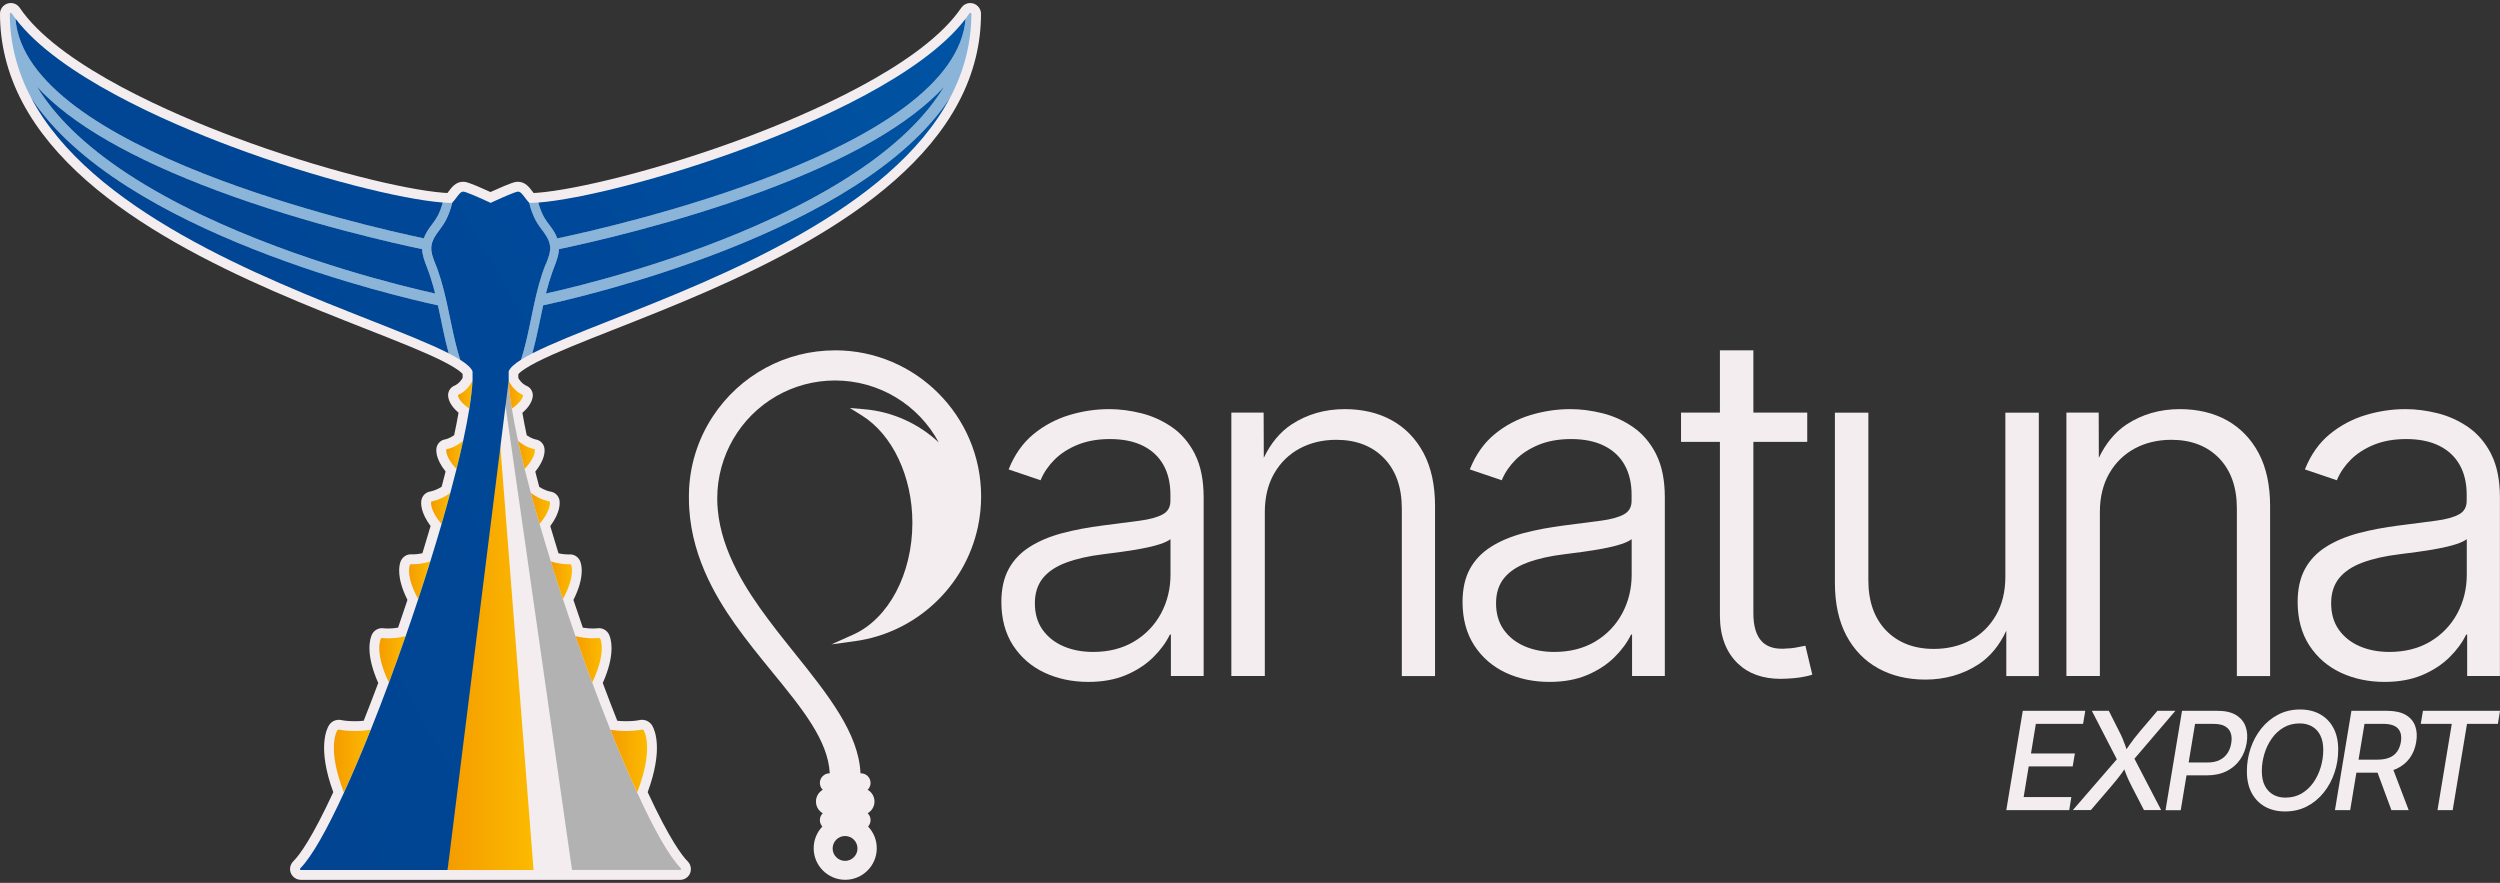 <svg width="269" height="95" viewBox="0 0 269 95" fill="none" xmlns="http://www.w3.org/2000/svg">
<rect x="0" y="0" width="269" height="95" fill="#333333" stroke="none"/>
<path d="M32.378 94.67C31.914 94.67 31.492 94.395 31.306 93.969C31.297 93.948 31.289 93.931 31.28 93.91C31.129 93.496 31.23 93.023 31.53 92.707C31.538 92.698 31.542 92.69 31.551 92.686C32.285 91.956 33.623 90.069 35.861 85.239C34.121 80.49 35.16 78.422 35.392 78.046C35.392 78.038 35.401 78.033 35.405 78.029C35.641 77.666 36.034 77.451 36.464 77.451C36.566 77.451 36.667 77.463 36.764 77.489C36.819 77.501 37.334 77.603 38.161 77.603C38.482 77.603 38.807 77.586 39.132 77.556C39.635 76.29 40.15 74.952 40.699 73.491C39.28 70.291 39.82 68.691 40.027 68.265C40.036 68.248 40.044 68.231 40.053 68.214C40.268 67.83 40.669 67.59 41.104 67.59C41.167 67.59 41.235 67.594 41.298 67.606C41.332 67.606 41.492 67.628 41.754 67.628C42.016 67.628 42.387 67.611 42.834 67.535C43.164 66.585 43.502 65.585 43.843 64.55C42.653 62.174 42.932 60.861 43.113 60.392C43.126 60.358 43.143 60.325 43.16 60.291C43.366 59.894 43.767 59.645 44.206 59.645C44.24 59.645 44.278 59.645 44.316 59.649C44.316 59.649 44.363 59.649 44.426 59.649C44.591 59.649 44.962 59.636 45.452 59.527C45.756 58.547 46.051 57.564 46.33 56.601C45.262 55.153 45.275 54.187 45.342 53.819C45.342 53.803 45.35 53.786 45.355 53.764C45.46 53.304 45.844 52.95 46.317 52.882C46.355 52.874 46.883 52.781 47.52 52.376C47.655 51.865 47.795 51.329 47.947 50.734C46.841 49.353 46.917 48.429 46.976 48.158C47.073 47.698 47.444 47.348 47.904 47.276C47.947 47.268 48.373 47.175 48.867 46.829C49.053 45.963 49.209 45.153 49.34 44.41C48.428 43.629 48.242 42.958 48.217 42.595C48.217 42.548 48.217 42.498 48.217 42.447C48.251 42.012 48.525 41.636 48.93 41.484C48.972 41.468 49.437 41.261 49.779 40.666V40.239C49.749 40.205 49.711 40.167 49.66 40.117C49.492 39.961 49.247 39.779 48.934 39.581C48.63 39.386 48.255 39.18 47.795 38.939C45.836 37.934 42.898 36.778 39.5 35.44L39.474 35.431C27.334 30.661 8.987 23.43 2.415 11.014C1.591 9.457 0.971 7.836 0.57 6.198C0.19 4.653 0 3.07 0 1.487C0 0.997 0.312 0.558 0.773 0.393C0.798 0.385 0.827 0.377 0.853 0.368C0.954 0.339 1.055 0.326 1.161 0.326C1.545 0.326 1.904 0.516 2.119 0.832C2.233 1.001 2.36 1.174 2.495 1.356C2.503 1.369 2.512 1.381 2.52 1.394C7.029 7.304 18.642 12.294 25.172 14.742C34.539 18.258 43.607 20.42 47.719 20.741C47.875 20.753 48.014 20.762 48.141 20.766C48.179 20.715 48.217 20.665 48.255 20.618C48.609 20.145 49.048 19.559 49.829 19.559C50.07 19.559 50.365 19.559 52.73 20.643C52.746 20.652 52.759 20.656 52.776 20.665C52.793 20.656 52.814 20.648 52.831 20.639C55.199 19.559 55.478 19.559 55.727 19.559C56.508 19.559 56.947 20.141 57.297 20.61C57.335 20.665 57.377 20.715 57.415 20.766C57.542 20.758 57.681 20.749 57.837 20.741C61.945 20.424 71.012 18.263 80.384 14.742C86.918 12.289 98.553 7.287 103.048 1.373C103.048 1.373 103.057 1.36 103.061 1.356C103.179 1.204 103.298 1.039 103.428 0.845C103.631 0.541 103.969 0.347 104.332 0.33C104.353 0.33 104.378 0.33 104.399 0.33C104.526 0.33 104.648 0.351 104.767 0.389C105.239 0.554 105.556 0.993 105.556 1.491C105.556 3.074 105.366 4.657 104.986 6.202C104.585 7.84 103.965 9.461 103.141 11.014C96.569 23.434 78.222 30.665 66.078 35.448L66.056 35.456C62.654 36.794 59.72 37.955 57.757 38.96C57.31 39.192 56.925 39.408 56.617 39.602C56.111 39.923 55.879 40.138 55.773 40.256V40.682C56.115 41.273 56.571 41.48 56.617 41.497C57.048 41.662 57.331 42.071 57.331 42.536C57.331 42.705 57.289 43.055 57.014 43.502C56.828 43.81 56.558 44.119 56.208 44.418C56.339 45.174 56.495 45.984 56.676 46.837C57.166 47.179 57.588 47.272 57.639 47.285C58.078 47.352 58.433 47.669 58.551 48.095C58.572 48.167 58.597 48.289 58.597 48.471C58.597 48.961 58.411 49.733 57.597 50.746C57.732 51.287 57.875 51.835 58.023 52.388C58.656 52.794 59.184 52.891 59.226 52.895C59.695 52.958 60.083 53.313 60.189 53.777C60.252 54.073 60.345 55.069 59.209 56.61C59.48 57.534 59.771 58.501 60.092 59.535C60.581 59.641 60.953 59.658 61.117 59.658C61.172 59.658 61.215 59.658 61.231 59.658C61.265 59.658 61.303 59.653 61.337 59.653C61.776 59.653 62.177 59.898 62.384 60.299C62.401 60.333 62.418 60.367 62.43 60.401C62.536 60.671 62.595 61.021 62.595 61.405C62.595 62.313 62.295 63.372 61.7 64.554C62.029 65.546 62.371 66.547 62.713 67.539C63.16 67.611 63.532 67.628 63.794 67.628C64.055 67.628 64.212 67.611 64.245 67.606C64.309 67.594 64.376 67.59 64.444 67.59C64.879 67.59 65.284 67.83 65.499 68.214C65.512 68.236 65.525 68.257 65.533 68.282C65.634 68.493 65.803 68.97 65.803 69.738C65.803 70.815 65.487 72.073 64.858 73.491C65.394 74.926 65.917 76.29 66.419 77.556C66.745 77.586 67.07 77.603 67.39 77.603C68.218 77.603 68.741 77.497 68.792 77.485C68.889 77.463 68.986 77.451 69.087 77.451C69.501 77.451 69.889 77.658 70.13 78C70.147 78.025 70.164 78.046 70.177 78.071C70.493 78.612 71.359 80.693 69.691 85.239C72.042 90.305 73.393 92.078 73.997 92.686C74.33 93.015 74.432 93.526 74.254 93.961C74.254 93.969 74.246 93.982 74.242 93.99C74.052 94.404 73.638 94.674 73.182 94.674H32.378V94.67Z" fill="#F4EDEF"/>
<path d="M73.262 93.429C72.025 92.188 70.366 89.224 68.555 85.277C67.627 83.251 66.656 80.967 65.677 78.523C65.022 76.894 64.368 75.188 63.722 73.445C63.114 71.807 62.51 70.135 61.924 68.451C61.464 67.125 61.008 65.787 60.569 64.457C60.121 63.098 59.686 61.743 59.268 60.401C58.846 59.037 58.441 57.695 58.057 56.382C57.723 55.238 57.411 54.115 57.115 53.026C56.879 52.148 56.66 51.295 56.453 50.463C56.187 49.404 55.95 48.386 55.739 47.424C55.465 46.175 55.241 45.014 55.072 43.958C54.887 42.81 54.768 41.793 54.722 40.927H53.278V93.606H73.182C73.224 93.606 73.266 93.581 73.283 93.543C73.3 93.501 73.292 93.454 73.258 93.425L73.262 93.429Z" fill="#B2B2B2"/>
<path d="M54 40.936H53.278V93.615H61.548L54 40.936Z" fill="#F4EDEF"/>
<path d="M52.282 40.936L48.149 93.615H57.411L53.278 40.936H52.282Z" fill="url(#paint0_linear_2038_987)"/>
<path d="M50.838 40.936C50.796 41.801 50.674 42.819 50.492 43.967C49.302 43.148 49.281 42.561 49.276 42.531C49.276 42.506 49.293 42.485 49.314 42.481C49.327 42.477 50.289 42.126 50.838 40.936Z" fill="url(#paint1_linear_2038_987)"/>
<path d="M49.825 47.432C49.614 48.395 49.373 49.412 49.112 50.472C47.892 49.155 48.01 48.42 48.014 48.386C48.023 48.353 48.048 48.332 48.078 48.327C48.094 48.327 48.947 48.192 49.825 47.432Z" fill="url(#paint2_linear_2038_987)"/>
<path d="M48.445 53.03C48.154 54.119 47.837 55.242 47.503 56.386C46.237 54.879 46.38 54.052 46.389 54.014C46.397 53.976 46.431 53.946 46.465 53.942C46.482 53.942 47.419 53.811 48.441 53.034L48.445 53.03Z" fill="url(#paint3_linear_2038_987)"/>
<path d="M46.292 60.405C45.874 61.743 45.439 63.102 44.992 64.462C43.624 61.946 44.084 60.835 44.105 60.781C44.13 60.734 44.177 60.705 44.232 60.709C44.253 60.709 45.114 60.781 46.296 60.409L46.292 60.405Z" fill="url(#paint4_linear_2038_987)"/>
<path d="M43.641 68.451C43.054 70.135 42.455 71.807 41.843 73.445C40.276 70.152 40.948 68.788 40.981 68.725C41.015 68.666 41.078 68.632 41.138 68.649C41.163 68.653 42.189 68.801 43.641 68.455V68.451Z" fill="url(#paint5_linear_2038_987)"/>
<path d="M39.884 78.523C38.904 80.967 37.934 83.251 37.005 85.277C35.152 80.511 36.236 78.688 36.287 78.599C36.338 78.523 36.426 78.485 36.511 78.506C36.54 78.515 37.895 78.823 39.88 78.523H39.884Z" fill="url(#paint6_linear_2038_987)"/>
<path d="M68.555 85.277C67.627 83.251 66.656 80.967 65.677 78.523C67.66 78.823 69.011 78.515 69.041 78.506C69.13 78.485 69.218 78.523 69.269 78.599C69.32 78.688 70.404 80.511 68.551 85.277H68.555Z" fill="url(#paint7_linear_2038_987)"/>
<path d="M63.722 73.445C63.114 71.807 62.51 70.135 61.924 68.451C63.376 68.797 64.402 68.649 64.423 68.645C64.486 68.632 64.549 68.666 64.583 68.721C64.617 68.784 65.284 70.152 63.722 73.441V73.445Z" fill="url(#paint8_linear_2038_987)"/>
<path d="M60.569 64.462C60.121 63.102 59.686 61.747 59.268 60.405C60.45 60.776 61.312 60.709 61.333 60.705C61.383 60.696 61.434 60.73 61.455 60.776C61.48 60.831 61.941 61.941 60.569 64.457V64.462Z" fill="url(#paint9_linear_2038_987)"/>
<path d="M58.057 56.386C57.723 55.242 57.411 54.119 57.115 53.03C58.141 53.807 59.074 53.938 59.091 53.938C59.129 53.942 59.159 53.971 59.167 54.009C59.175 54.052 59.319 54.875 58.053 56.382L58.057 56.386Z" fill="url(#paint10_linear_2038_987)"/>
<path d="M56.453 50.468C56.187 49.408 55.95 48.391 55.739 47.428C56.617 48.188 57.47 48.319 57.487 48.323C57.517 48.323 57.542 48.349 57.546 48.382C57.554 48.416 57.673 49.151 56.453 50.468Z" fill="url(#paint11_linear_2038_987)"/>
<path d="M56.284 42.531C56.284 42.557 56.263 43.144 55.072 43.967C54.887 42.819 54.768 41.801 54.722 40.936C55.275 42.126 56.233 42.477 56.246 42.481C56.267 42.489 56.284 42.51 56.284 42.531Z" fill="url(#paint12_linear_2038_987)"/>
<path d="M104.437 1.385C104.437 1.385 104.416 1.381 104.404 1.381C104.37 1.381 104.336 1.398 104.319 1.428C104.188 1.618 104.053 1.808 103.91 1.998C103.91 2.002 103.901 2.006 103.897 2.01C102.821 16.11 65.866 24.409 59.961 25.646C59.88 25.422 59.779 25.203 59.657 24.991C59.349 24.455 58.918 24 58.601 23.468C58.314 22.986 58.112 22.454 57.96 21.918C57.947 21.876 57.934 21.834 57.926 21.788C57.567 21.817 57.238 21.83 56.947 21.834C56.938 21.826 56.934 21.821 56.93 21.813C57.044 22.332 57.225 22.834 57.436 23.32C57.647 23.797 57.917 24.202 58.226 24.616C58.614 25.139 59.036 25.697 59.154 26.355C59.281 27.064 58.965 27.79 58.711 28.432C58.428 29.15 58.192 29.884 57.985 30.627C57.58 32.088 57.297 33.578 56.985 35.064C56.727 36.288 56.444 37.508 56.069 38.703C56.419 38.483 56.828 38.255 57.289 38.019C57.753 36.318 58.065 34.574 58.449 32.852C62.38 32.012 92.668 25.11 102.225 10.521C102.994 9.068 103.589 7.544 103.977 5.949C104.328 4.522 104.518 3.04 104.518 1.491C104.518 1.445 104.488 1.402 104.442 1.39L104.437 1.385ZM97.856 13.94C94.496 17.233 89.743 20.348 83.731 23.193C73.237 28.166 62.109 30.842 58.741 31.585C58.753 31.543 58.762 31.501 58.77 31.459C58.956 30.728 59.171 30.002 59.425 29.293C59.686 28.559 60.02 27.854 60.121 27.073C60.134 26.984 60.138 26.895 60.142 26.807C62.865 26.241 72.532 24.109 82.098 20.551C91.406 17.085 97.911 13.332 101.575 9.339C100.621 10.909 99.38 12.445 97.856 13.94Z" fill="#8BB4D9"/>
<path d="M47.736 31.197C47.55 30.467 47.334 29.741 47.081 29.031C46.832 28.335 46.456 27.621 46.397 26.874C46.296 25.574 47.423 24.738 47.964 23.674C48.246 23.121 48.47 22.526 48.618 21.923C48.626 21.885 48.635 21.847 48.643 21.809C48.635 21.817 48.626 21.826 48.618 21.834C48.327 21.834 47.997 21.817 47.639 21.788C47.516 22.256 47.351 22.72 47.132 23.155C46.883 23.649 46.528 24.067 46.212 24.515C45.963 24.869 45.752 25.245 45.604 25.642C39.698 24.409 2.74 16.11 1.667 2.006C1.667 2.002 1.659 1.998 1.655 1.993C1.511 1.808 1.376 1.618 1.25 1.428C1.22 1.39 1.174 1.373 1.131 1.385C1.085 1.402 1.055 1.44 1.055 1.487C1.055 3.036 1.245 4.518 1.596 5.945C1.988 7.54 2.579 9.064 3.348 10.521C12.905 25.11 43.189 32.008 47.119 32.852C47.301 33.675 47.465 34.502 47.643 35.33C47.833 36.233 48.035 37.132 48.28 38.023C48.745 38.259 49.154 38.492 49.504 38.711C48.732 36.258 48.373 33.696 47.736 31.201V31.197ZM21.833 23.193C15.822 20.344 11.073 17.233 7.708 13.94C6.18 12.445 4.939 10.909 3.989 9.339C7.649 13.332 14.159 17.085 23.467 20.551C33.024 24.109 42.691 26.241 45.418 26.807C45.443 27.461 45.68 28.094 45.916 28.694C46.199 29.411 46.435 30.146 46.642 30.893C46.706 31.125 46.765 31.353 46.824 31.585C43.455 30.842 32.323 28.166 21.833 23.193Z" fill="#8BB4D9"/>
<path d="M45.604 25.646C45.747 25.245 45.963 24.869 46.212 24.519C46.528 24.067 46.883 23.653 47.132 23.159C47.351 22.725 47.516 22.265 47.639 21.792C43.324 21.458 34.164 19.246 24.805 15.73C18.068 13.201 6.307 8.119 1.667 2.006C2.74 16.11 39.698 24.409 45.604 25.646Z" fill="url(#paint13_linear_2038_987)"/>
<path d="M97.856 13.94C99.384 12.445 100.625 10.909 101.575 9.339C97.915 13.332 91.406 17.085 82.098 20.551C72.536 24.113 62.865 26.241 60.142 26.807C60.142 26.895 60.134 26.984 60.121 27.073C60.02 27.854 59.686 28.559 59.425 29.293C59.171 30.002 58.96 30.728 58.77 31.459C58.758 31.501 58.749 31.543 58.741 31.585C62.109 30.842 73.241 28.166 83.731 23.193C89.743 20.344 94.492 17.233 97.856 13.94Z" fill="url(#paint14_linear_2038_987)"/>
<path d="M47.119 32.852C43.189 32.012 12.901 25.11 3.348 10.521C9.735 22.594 28.043 29.808 39.867 34.464C43.265 35.803 46.271 36.989 48.28 38.019C48.035 37.128 47.833 36.229 47.643 35.325C47.47 34.498 47.305 33.671 47.119 32.847V32.852Z" fill="url(#paint15_linear_2038_987)"/>
<path d="M3.989 9.339C4.943 10.909 6.184 12.445 7.708 13.94C11.069 17.233 15.822 20.348 21.833 23.193C32.328 28.166 43.459 30.842 46.824 31.585C46.765 31.353 46.706 31.121 46.642 30.893C46.435 30.15 46.199 29.416 45.916 28.694C45.68 28.09 45.443 27.457 45.418 26.807C42.691 26.241 33.024 24.109 23.467 20.551C14.159 17.085 7.653 13.332 3.989 9.339Z" fill="url(#paint16_linear_2038_987)"/>
<path d="M58.445 32.852C58.061 34.578 57.749 36.318 57.284 38.019C59.298 36.989 62.299 35.803 65.702 34.464C77.526 29.808 95.834 22.59 102.221 10.521C92.664 25.11 62.38 32.012 58.445 32.852Z" fill="url(#paint17_linear_2038_987)"/>
<path d="M58.601 23.472C58.918 24.004 59.349 24.455 59.657 24.996C59.779 25.207 59.88 25.426 59.961 25.65C65.866 24.413 102.821 16.114 103.897 2.014C99.253 8.127 87.493 13.205 80.764 15.734C71.401 19.25 62.245 21.462 57.926 21.796C57.939 21.838 57.947 21.885 57.96 21.927C58.112 22.463 58.319 22.995 58.601 23.476V23.472Z" fill="url(#paint18_linear_2038_987)"/>
<path d="M58.711 28.436C58.428 29.154 58.188 29.888 57.985 30.631C57.58 32.092 57.297 33.582 56.985 35.068C56.727 36.292 56.444 37.512 56.069 38.703C55.355 39.154 54.887 39.568 54.735 39.956V40.936L52.29 60.498L48.158 93.615H32.391C32.344 93.615 32.306 93.589 32.285 93.547C32.273 93.509 32.281 93.458 32.311 93.429C33.552 92.188 35.206 89.224 37.017 85.277C37.946 83.251 38.917 80.972 39.892 78.527C40.547 76.898 41.201 75.192 41.851 73.449C42.459 71.811 43.062 70.139 43.645 68.455C44.109 67.129 44.561 65.796 45 64.466C45.447 63.106 45.887 61.751 46.3 60.409C46.727 59.045 47.128 57.703 47.512 56.39C47.845 55.246 48.158 54.123 48.453 53.034C48.69 52.16 48.909 51.303 49.12 50.476C49.382 49.416 49.623 48.399 49.834 47.437C50.104 46.187 50.332 45.026 50.501 43.971C50.682 42.823 50.804 41.805 50.847 40.94V39.961C50.691 39.576 50.226 39.163 49.513 38.711C48.74 36.258 48.381 33.696 47.744 31.205C47.558 30.475 47.347 29.749 47.094 29.04C46.845 28.339 46.469 27.63 46.41 26.883C46.309 25.587 47.44 24.747 47.976 23.687C48.259 23.134 48.483 22.539 48.63 21.931C48.639 21.897 48.647 21.855 48.656 21.817C48.825 21.64 48.977 21.441 49.112 21.26C49.378 20.901 49.589 20.618 49.846 20.618C50.104 20.618 51.493 21.23 52.307 21.606C52.514 21.699 52.687 21.779 52.793 21.83C52.898 21.779 53.076 21.699 53.287 21.602C54.106 21.226 55.482 20.618 55.743 20.618C56.005 20.618 56.212 20.901 56.482 21.26C56.617 21.441 56.769 21.644 56.942 21.821C57.056 22.34 57.234 22.843 57.449 23.328C57.66 23.805 57.926 24.211 58.238 24.624C58.631 25.148 59.049 25.705 59.167 26.363C59.294 27.073 58.977 27.799 58.724 28.445L58.711 28.436Z" fill="url(#paint19_linear_2038_987)"/>
<path d="M215.878 87.168L217.651 76.484H224.376L224.139 77.89H219.057L218.533 81.073H223.257L223.021 82.466H218.288L217.744 85.763H222.877L222.649 87.168H215.878Z" fill="#F4EDEF"/>
<path d="M223.037 87.168L228.293 81.094L228.09 82.318L225.081 76.48H226.908L227.968 78.586C228.141 78.916 228.276 79.203 228.382 79.448C228.483 79.692 228.576 79.929 228.656 80.157C228.736 80.385 228.829 80.651 228.931 80.955H228.58C228.783 80.659 228.964 80.393 229.125 80.161C229.285 79.929 229.462 79.692 229.648 79.448C229.834 79.203 230.07 78.916 230.349 78.586L232.143 76.48H234.072L229.154 82.238L229.357 81.047L232.54 87.164H230.691L229.37 84.61C229.218 84.315 229.091 84.057 228.998 83.846C228.901 83.635 228.817 83.424 228.736 83.217C228.656 83.01 228.572 82.774 228.475 82.5H228.774C228.593 82.774 228.428 83.01 228.28 83.217C228.133 83.424 227.972 83.631 227.799 83.846C227.626 84.057 227.415 84.315 227.162 84.61L224.975 87.164H223.037V87.168Z" fill="#F4EDEF"/>
<path d="M233.013 87.168L234.786 76.484H238.614C239.433 76.484 240.092 76.636 240.59 76.936C241.088 77.236 241.434 77.649 241.624 78.168C241.814 78.688 241.852 79.279 241.742 79.941C241.637 80.6 241.405 81.195 241.042 81.719C240.679 82.246 240.197 82.66 239.598 82.968C238.994 83.272 238.281 83.428 237.454 83.428H234.836L235.064 82.044H237.517C238.053 82.044 238.496 81.951 238.855 81.769C239.21 81.584 239.488 81.335 239.691 81.018C239.894 80.701 240.024 80.347 240.083 79.954C240.151 79.557 240.134 79.203 240.033 78.894C239.932 78.582 239.733 78.337 239.438 78.16C239.142 77.983 238.724 77.89 238.188 77.89H236.187L234.646 87.177H233.013V87.168Z" fill="#F4EDEF"/>
<path d="M245.871 87.312C245.048 87.312 244.33 87.139 243.714 86.797C243.098 86.451 242.616 85.957 242.274 85.311C241.932 84.665 241.764 83.893 241.764 82.989C241.764 82.132 241.899 81.309 242.165 80.516C242.431 79.722 242.819 79.013 243.317 78.384C243.819 77.759 244.423 77.261 245.128 76.894C245.833 76.526 246.622 76.341 247.496 76.341C248.319 76.341 249.037 76.514 249.649 76.856C250.261 77.202 250.738 77.691 251.08 78.337C251.422 78.979 251.591 79.751 251.591 80.659C251.591 81.567 251.456 82.348 251.19 83.141C250.924 83.935 250.54 84.644 250.037 85.273C249.539 85.902 248.936 86.4 248.235 86.763C247.534 87.13 246.745 87.312 245.867 87.312H245.871ZM245.934 85.822C246.576 85.822 247.146 85.674 247.648 85.383C248.151 85.087 248.573 84.695 248.923 84.197C249.269 83.698 249.531 83.145 249.712 82.542C249.89 81.934 249.983 81.318 249.983 80.693C249.983 80.068 249.877 79.54 249.662 79.118C249.451 78.696 249.151 78.375 248.767 78.16C248.383 77.945 247.944 77.839 247.441 77.839C246.795 77.839 246.221 77.987 245.719 78.278C245.217 78.574 244.79 78.966 244.444 79.464C244.094 79.963 243.828 80.511 243.646 81.119C243.465 81.723 243.372 82.339 243.372 82.964C243.372 83.589 243.477 84.116 243.693 84.538C243.908 84.961 244.208 85.281 244.592 85.501C244.976 85.721 245.423 85.826 245.93 85.826L245.934 85.822Z" fill="#F4EDEF"/>
<path d="M251.241 87.168L253.014 76.484H256.842C257.674 76.484 258.341 76.628 258.839 76.915C259.337 77.202 259.683 77.599 259.869 78.105C260.055 78.612 260.093 79.19 259.983 79.84C259.878 80.494 259.645 81.069 259.291 81.567C258.936 82.061 258.459 82.445 257.864 82.723C257.269 82.998 256.555 83.137 255.724 83.137H252.849L253.077 81.74H255.796C256.323 81.74 256.762 81.664 257.117 81.512C257.471 81.36 257.746 81.144 257.94 80.858C258.134 80.575 258.269 80.237 258.333 79.844C258.434 79.22 258.333 78.734 258.029 78.396C257.725 78.059 257.189 77.886 256.42 77.886H254.419L252.879 87.173H251.245L251.241 87.168ZM257.315 87.168L255.53 82.343H257.336L259.173 87.168H257.315Z" fill="#F4EDEF"/>
<path d="M260.473 77.89L260.709 76.484H269L268.772 77.89H265.45L263.909 87.168H262.275L263.812 77.89H260.477H260.473Z" fill="#F4EDEF"/>
<path d="M89.848 37.698C84.529 37.698 79.607 40.366 76.686 44.828C75.044 47.335 74.157 50.244 74.128 53.245V53.613C74.128 59.438 76.939 64.107 79.054 67.113C80.342 68.941 81.739 70.65 83.09 72.305C86.306 76.239 89.101 79.659 89.282 83.209H89.253C88.683 83.209 88.219 83.673 88.219 84.243C88.219 84.534 88.337 84.796 88.531 84.982C88.092 85.235 87.797 85.704 87.797 86.244C87.797 86.784 88.092 87.257 88.531 87.506C88.337 87.696 88.219 87.954 88.219 88.245C88.219 88.507 88.32 88.751 88.485 88.937C87.885 89.566 87.552 90.394 87.552 91.272C87.552 93.142 89.076 94.666 90.946 94.666C92.816 94.666 94.34 93.142 94.34 91.272C94.34 90.389 94.006 89.562 93.407 88.937C93.576 88.751 93.673 88.507 93.673 88.245C93.673 87.954 93.555 87.692 93.36 87.506C93.799 87.253 94.095 86.784 94.095 86.244C94.095 85.704 93.799 85.231 93.36 84.982C93.555 84.792 93.673 84.53 93.673 84.243C93.673 83.673 93.208 83.209 92.638 83.209H92.588C92.406 78.903 89.076 74.741 85.559 70.346C85.31 70.034 85.061 69.721 84.808 69.409C84.411 68.911 84.014 68.409 83.622 67.906C83.288 67.471 82.942 67.024 82.613 66.576C80.333 63.52 77.665 59.43 77.239 54.913C77.218 54.697 77.201 54.491 77.192 54.292L77.184 54.064C77.184 53.916 77.176 53.765 77.176 53.613C77.176 49.083 79.615 44.87 83.546 42.616C85.458 41.518 87.636 40.94 89.848 40.94C94.58 40.94 98.835 43.549 101.014 47.61C98.823 45.558 95.99 44.283 92.968 44.03L91.448 43.903L92.744 44.71C96.041 46.766 98.173 51.291 98.173 56.247C98.173 61.743 95.615 66.581 91.803 68.286L89.456 69.337L92.001 68.987C98.536 68.088 103.846 63.149 105.223 56.694L105.231 56.652C105.455 55.597 105.569 54.503 105.569 53.414C105.569 44.748 98.519 37.694 89.852 37.694L89.848 37.698ZM90.929 89.955C91.668 89.955 92.267 90.554 92.267 91.293C92.267 92.031 91.668 92.631 90.929 92.631C90.19 92.631 89.591 92.031 89.591 91.293C89.591 90.554 90.19 89.955 90.929 89.955Z" fill="#F4EDEF"/>
<path d="M128.58 48.868C127.955 47.644 127.123 46.664 126.106 45.963C125.093 45.263 123.982 44.76 122.8 44.465C121.623 44.169 120.462 44.022 119.352 44.022C117.904 44.022 116.456 44.237 115.041 44.667C113.627 45.098 112.336 45.786 111.208 46.711C110.077 47.639 109.186 48.889 108.562 50.425L108.528 50.51L111.968 51.675L111.998 51.599C112.327 50.822 112.825 50.1 113.48 49.446C114.13 48.796 114.966 48.26 115.958 47.855C116.95 47.449 118.119 47.242 119.428 47.242C120.816 47.242 122.011 47.483 122.978 47.964C123.94 48.441 124.683 49.134 125.181 50.02C125.684 50.911 125.937 51.987 125.937 53.228V53.883C125.937 54.562 125.667 55.039 125.114 55.343C124.548 55.656 123.712 55.884 122.636 56.027C121.542 56.171 120.217 56.344 118.655 56.542C117.064 56.745 115.59 57.023 114.273 57.374C112.952 57.728 111.787 58.218 110.812 58.834C109.828 59.455 109.064 60.253 108.541 61.211C108.017 62.169 107.747 63.364 107.747 64.77C107.747 66.593 108.173 68.168 109.009 69.451C109.845 70.735 110.985 71.722 112.395 72.381C113.8 73.04 115.388 73.373 117.106 73.373C118.638 73.373 120.002 73.124 121.158 72.634C122.315 72.144 123.303 71.499 124.096 70.713C124.873 69.945 125.473 69.126 125.878 68.282H125.988V72.74H129.512V53.528C129.512 51.658 129.196 50.092 128.571 48.864L128.58 48.868ZM125.945 58.024V61.844C125.945 63.351 125.599 64.753 124.924 66.011C124.244 67.269 123.273 68.282 122.032 69.025C120.791 69.768 119.305 70.148 117.617 70.148C116.426 70.148 115.341 69.937 114.4 69.527C113.463 69.118 112.711 68.514 112.167 67.742C111.626 66.969 111.352 66.019 111.352 64.918C111.352 63.816 111.639 62.929 112.2 62.224C112.766 61.519 113.61 60.949 114.708 60.54C115.814 60.126 117.156 59.822 118.706 59.636C119.25 59.569 119.883 59.489 120.647 59.383C121.39 59.282 122.133 59.164 122.855 59.029C123.586 58.894 124.248 58.733 124.818 58.547C125.299 58.391 125.675 58.214 125.937 58.02L125.945 58.024Z" fill="#F4EDEF"/>
<path d="M153.178 48.754C152.359 47.217 151.21 46.031 149.767 45.229C148.323 44.427 146.618 44.022 144.697 44.022C142.557 44.022 140.627 44.579 138.968 45.672C137.736 46.487 136.735 47.69 135.984 49.26L135.967 44.397H132.493V72.74H136.094V55.094C136.094 53.503 136.431 52.11 137.102 50.945C137.769 49.78 138.698 48.876 139.851 48.256C141.007 47.635 142.333 47.323 143.789 47.323C145.921 47.323 147.648 47.99 148.918 49.298C150.189 50.611 150.835 52.426 150.835 54.693V72.744H154.41V54.44C154.41 52.203 153.997 50.29 153.178 48.754Z" fill="#F4EDEF"/>
<path d="M178.202 48.868C177.577 47.644 176.746 46.664 175.728 45.963C174.715 45.263 173.605 44.76 172.423 44.465C171.245 44.169 170.084 44.022 168.974 44.022C167.526 44.022 166.078 44.237 164.664 44.667C163.25 45.098 161.958 45.786 160.831 46.711C159.7 47.639 158.809 48.889 158.184 50.425L158.15 50.51L161.591 51.675L161.62 51.599C161.95 50.822 162.448 50.1 163.102 49.446C163.752 48.796 164.588 48.26 165.58 47.855C166.572 47.449 167.741 47.242 169.05 47.242C170.439 47.242 171.634 47.483 172.6 47.964C173.563 48.441 174.306 49.134 174.804 50.02C175.306 50.911 175.559 51.987 175.559 53.228V53.883C175.559 54.562 175.289 55.039 174.736 55.343C174.171 55.656 173.335 55.884 172.258 56.027C171.165 56.171 169.839 56.344 168.278 56.542C166.686 56.745 165.213 57.023 163.896 57.374C162.574 57.728 161.409 58.218 160.434 58.834C159.451 59.455 158.687 60.253 158.163 61.211C157.64 62.169 157.369 63.364 157.369 64.77C157.369 66.593 157.796 68.168 158.632 69.451C159.467 70.735 160.607 71.722 162.017 72.381C163.423 73.04 165.01 73.373 166.728 73.373C168.261 73.373 169.624 73.124 170.781 72.634C171.937 72.144 172.925 71.499 173.719 70.713C174.496 69.945 175.095 69.126 175.5 68.282H175.61V72.74H179.135V53.528C179.135 51.658 178.818 50.092 178.194 48.864L178.202 48.868ZM175.568 58.024V61.844C175.568 63.351 175.222 64.753 174.546 66.011C173.867 67.269 172.896 68.282 171.655 69.025C170.414 69.768 168.928 70.148 167.239 70.148C166.049 70.148 164.964 69.937 164.022 69.527C163.085 69.118 162.334 68.514 161.789 67.742C161.249 66.969 160.975 66.019 160.975 64.918C160.975 63.816 161.262 62.929 161.823 62.224C162.389 61.519 163.233 60.949 164.331 60.54C165.437 60.126 166.779 59.822 168.328 59.636C168.873 59.569 169.506 59.489 170.27 59.383C171.013 59.282 171.756 59.164 172.478 59.029C173.208 58.894 173.871 58.733 174.441 58.547C174.922 58.391 175.298 58.214 175.559 58.02L175.568 58.024Z" fill="#F4EDEF"/>
<path d="M194.26 69.477L194.176 69.493C193.876 69.561 193.551 69.624 193.209 69.683C192.871 69.743 192.584 69.772 192.344 69.772C191.103 69.903 190.17 69.65 189.57 69.016C188.967 68.383 188.663 67.366 188.663 66.002V47.546H194.459V44.397H188.663V37.694H185.062V44.397H180.878V47.546H185.062V66.23C185.062 68.43 185.712 70.165 186.991 71.393C188.131 72.491 189.684 73.044 191.609 73.044C191.846 73.044 192.086 73.035 192.331 73.018C192.787 73.001 193.243 72.959 193.69 72.892C194.138 72.824 194.556 72.731 194.927 72.613L195.003 72.588L194.26 69.477Z" fill="#F4EDEF"/>
<path d="M215.777 44.401V62.051C215.777 63.643 215.439 65.036 214.768 66.201C214.101 67.366 213.176 68.269 212.02 68.89C210.863 69.51 209.537 69.823 208.081 69.823C205.949 69.823 204.223 69.156 202.952 67.847C201.681 66.534 201.036 64.719 201.036 62.452V44.401H197.435V62.706C197.435 64.926 197.848 66.834 198.667 68.379C199.486 69.924 200.643 71.115 202.104 71.916C203.56 72.719 205.265 73.124 207.173 73.124C209.28 73.124 211.196 72.575 212.864 71.499C214.113 70.688 215.127 69.472 215.878 67.864V72.748H219.377V44.406H215.777V44.401Z" fill="#F4EDEF"/>
<path d="M243.03 48.754C242.211 47.217 241.063 46.031 239.619 45.229C238.175 44.427 236.47 44.022 234.549 44.022C232.409 44.022 230.48 44.579 228.821 45.672C227.588 46.487 226.588 47.69 225.836 49.26L225.819 44.397H222.345V72.74H225.946V55.094C225.946 53.503 226.284 52.11 226.955 50.945C227.622 49.78 228.551 48.876 229.703 48.256C230.86 47.635 232.185 47.323 233.642 47.323C235.773 47.323 237.5 47.99 238.771 49.298C240.041 50.611 240.687 52.426 240.687 54.693V72.744H244.263V54.44C244.263 52.203 243.849 50.29 243.03 48.754Z" fill="#F4EDEF"/>
<path d="M268.059 48.868C267.434 47.644 266.602 46.664 265.585 45.963C264.572 45.263 263.462 44.76 262.28 44.465C261.102 44.169 259.941 44.022 258.831 44.022C257.383 44.022 255.935 44.237 254.521 44.667C253.106 45.098 251.815 45.786 250.688 46.711C249.556 47.639 248.666 48.889 248.041 50.425L248.007 50.51L251.447 51.675L251.477 51.599C251.806 50.822 252.304 50.1 252.959 49.446C253.609 48.796 254.445 48.26 255.437 47.855C256.429 47.449 257.598 47.242 258.907 47.242C260.296 47.242 261.49 47.483 262.457 47.964C263.419 48.441 264.162 49.134 264.66 50.02C265.163 50.911 265.416 51.987 265.416 53.228V53.883C265.416 54.562 265.146 55.039 264.593 55.343C264.027 55.656 263.191 55.884 262.115 56.027C261.022 56.171 259.696 56.344 258.134 56.542C256.543 56.745 255.069 57.023 253.752 57.374C252.431 57.728 251.266 58.218 250.291 58.834C249.307 59.455 248.543 60.253 248.02 61.211C247.496 62.169 247.226 63.364 247.226 64.77C247.226 66.593 247.652 68.168 248.488 69.451C249.324 70.735 250.464 71.722 251.874 72.381C253.28 73.04 254.867 73.373 256.585 73.373C258.117 73.373 259.481 73.124 260.637 72.634C261.794 72.144 262.782 71.499 263.576 70.713C264.352 69.945 264.952 69.126 265.357 68.282H265.467V72.74H268.992V53.528C268.992 51.658 268.675 50.092 268.05 48.864L268.059 48.868ZM265.425 58.024V61.844C265.425 63.351 265.078 64.753 264.403 66.011C263.723 67.269 262.752 68.282 261.511 69.025C260.27 69.768 258.784 70.148 257.096 70.148C255.905 70.148 254.82 69.937 253.879 69.527C252.942 69.118 252.19 68.514 251.646 67.742C251.106 66.969 250.831 66.019 250.831 64.918C250.831 63.816 251.118 62.929 251.68 62.224C252.245 61.519 253.09 60.949 254.187 60.54C255.293 60.126 256.636 59.822 258.185 59.636C258.729 59.569 259.363 59.489 260.127 59.383C260.87 59.282 261.613 59.164 262.334 59.029C263.065 58.894 263.728 58.733 264.297 58.547C264.779 58.391 265.154 58.214 265.416 58.02L265.425 58.024Z" fill="#F4EDEF"/>
<defs>
<linearGradient id="paint0_linear_2038_987" x1="48.149" y1="67.273" x2="57.411" y2="67.273" gradientUnits="userSpaceOnUse">
<stop stop-color="#F59C00"/>
<stop offset="1" stop-color="#FBBA00"/>
</linearGradient>
<linearGradient id="paint1_linear_2038_987" x1="49.276" y1="42.451" x2="50.838" y2="42.451" gradientUnits="userSpaceOnUse">
<stop stop-color="#F59C00"/>
<stop offset="1" stop-color="#FBBA00"/>
</linearGradient>
<linearGradient id="paint2_linear_2038_987" x1="48.006" y1="48.952" x2="49.825" y2="48.952" gradientUnits="userSpaceOnUse">
<stop stop-color="#F59C00"/>
<stop offset="1" stop-color="#FBBA00"/>
</linearGradient>
<linearGradient id="paint3_linear_2038_987" x1="46.38" y1="54.706" x2="48.445" y2="54.706" gradientUnits="userSpaceOnUse">
<stop stop-color="#F59C00"/>
<stop offset="1" stop-color="#FBBA00"/>
</linearGradient>
<linearGradient id="paint4_linear_2038_987" x1="44.012" y1="62.431" x2="46.292" y2="62.431" gradientUnits="userSpaceOnUse">
<stop stop-color="#F59C00"/>
<stop offset="1" stop-color="#FBBA00"/>
</linearGradient>
<linearGradient id="paint5_linear_2038_987" x1="40.808" y1="70.95" x2="43.641" y2="70.95" gradientUnits="userSpaceOnUse">
<stop stop-color="#F59C00"/>
<stop offset="1" stop-color="#FBBA00"/>
</linearGradient>
<linearGradient id="paint6_linear_2038_987" x1="35.928" y1="81.892" x2="39.884" y2="81.892" gradientUnits="userSpaceOnUse">
<stop stop-color="#F59C00"/>
<stop offset="1" stop-color="#FBBA00"/>
</linearGradient>
<linearGradient id="paint7_linear_2038_987" x1="65.677" y1="81.892" x2="69.632" y2="81.892" gradientUnits="userSpaceOnUse">
<stop stop-color="#F59C00"/>
<stop offset="1" stop-color="#FBBA00"/>
</linearGradient>
<linearGradient id="paint8_linear_2038_987" x1="61.924" y1="70.95" x2="64.756" y2="70.95" gradientUnits="userSpaceOnUse">
<stop stop-color="#F59C00"/>
<stop offset="1" stop-color="#FBBA00"/>
</linearGradient>
<linearGradient id="paint9_linear_2038_987" x1="59.268" y1="62.431" x2="61.548" y2="62.431" gradientUnits="userSpaceOnUse">
<stop stop-color="#F59C00"/>
<stop offset="1" stop-color="#FBBA00"/>
</linearGradient>
<linearGradient id="paint10_linear_2038_987" x1="57.115" y1="54.706" x2="59.18" y2="54.706" gradientUnits="userSpaceOnUse">
<stop stop-color="#F59C00"/>
<stop offset="1" stop-color="#FBBA00"/>
</linearGradient>
<linearGradient id="paint11_linear_2038_987" x1="55.739" y1="48.952" x2="57.554" y2="48.952" gradientUnits="userSpaceOnUse">
<stop stop-color="#F59C00"/>
<stop offset="1" stop-color="#FBBA00"/>
</linearGradient>
<linearGradient id="paint12_linear_2038_987" x1="54.726" y1="42.451" x2="56.284" y2="42.451" gradientUnits="userSpaceOnUse">
<stop stop-color="#F59C00"/>
<stop offset="1" stop-color="#FBBA00"/>
</linearGradient>
<linearGradient id="paint13_linear_2038_987" x1="-132.691" y1="104.084" x2="224.996" y2="-102.427" gradientUnits="userSpaceOnUse">
<stop stop-color="#023B7E"/>
<stop offset="0.5" stop-color="#004899"/>
<stop offset="1" stop-color="#007BC2"/>
</linearGradient>
<linearGradient id="paint14_linear_2038_987" x1="-113.454" y1="132.185" x2="239.78" y2="-71.754" gradientUnits="userSpaceOnUse">
<stop stop-color="#023B7E"/>
<stop offset="0.5" stop-color="#004899"/>
<stop offset="1" stop-color="#007BC2"/>
</linearGradient>
<linearGradient id="paint15_linear_2038_987" x1="-128.094" y1="113.13" x2="230.953" y2="-94.166" gradientUnits="userSpaceOnUse">
<stop stop-color="#023B7E"/>
<stop offset="0.5" stop-color="#004899"/>
<stop offset="1" stop-color="#007BC2"/>
</linearGradient>
<linearGradient id="paint16_linear_2038_987" x1="-129.58" y1="109.943" x2="228.719" y2="-96.922" gradientUnits="userSpaceOnUse">
<stop stop-color="#023B7E"/>
<stop offset="0.5" stop-color="#004899"/>
<stop offset="1" stop-color="#007BC2"/>
</linearGradient>
<linearGradient id="paint17_linear_2038_987" x1="-111.508" y1="135.136" x2="241.451" y2="-68.643" gradientUnits="userSpaceOnUse">
<stop stop-color="#023B7E"/>
<stop offset="0.5" stop-color="#004899"/>
<stop offset="1" stop-color="#007BC2"/>
</linearGradient>
<linearGradient id="paint18_linear_2038_987" x1="-115.784" y1="128.475" x2="237.597" y2="-75.549" gradientUnits="userSpaceOnUse">
<stop stop-color="#023B7E"/>
<stop offset="0.5" stop-color="#004899"/>
<stop offset="1" stop-color="#007BC2"/>
</linearGradient>
<linearGradient id="paint19_linear_2038_987" x1="-103.686" y1="145.234" x2="245.998" y2="-56.659" gradientUnits="userSpaceOnUse">
<stop stop-color="#023B7E"/>
<stop offset="0.5" stop-color="#004899"/>
<stop offset="1" stop-color="#007BC2"/>
</linearGradient>
</defs>
</svg>
